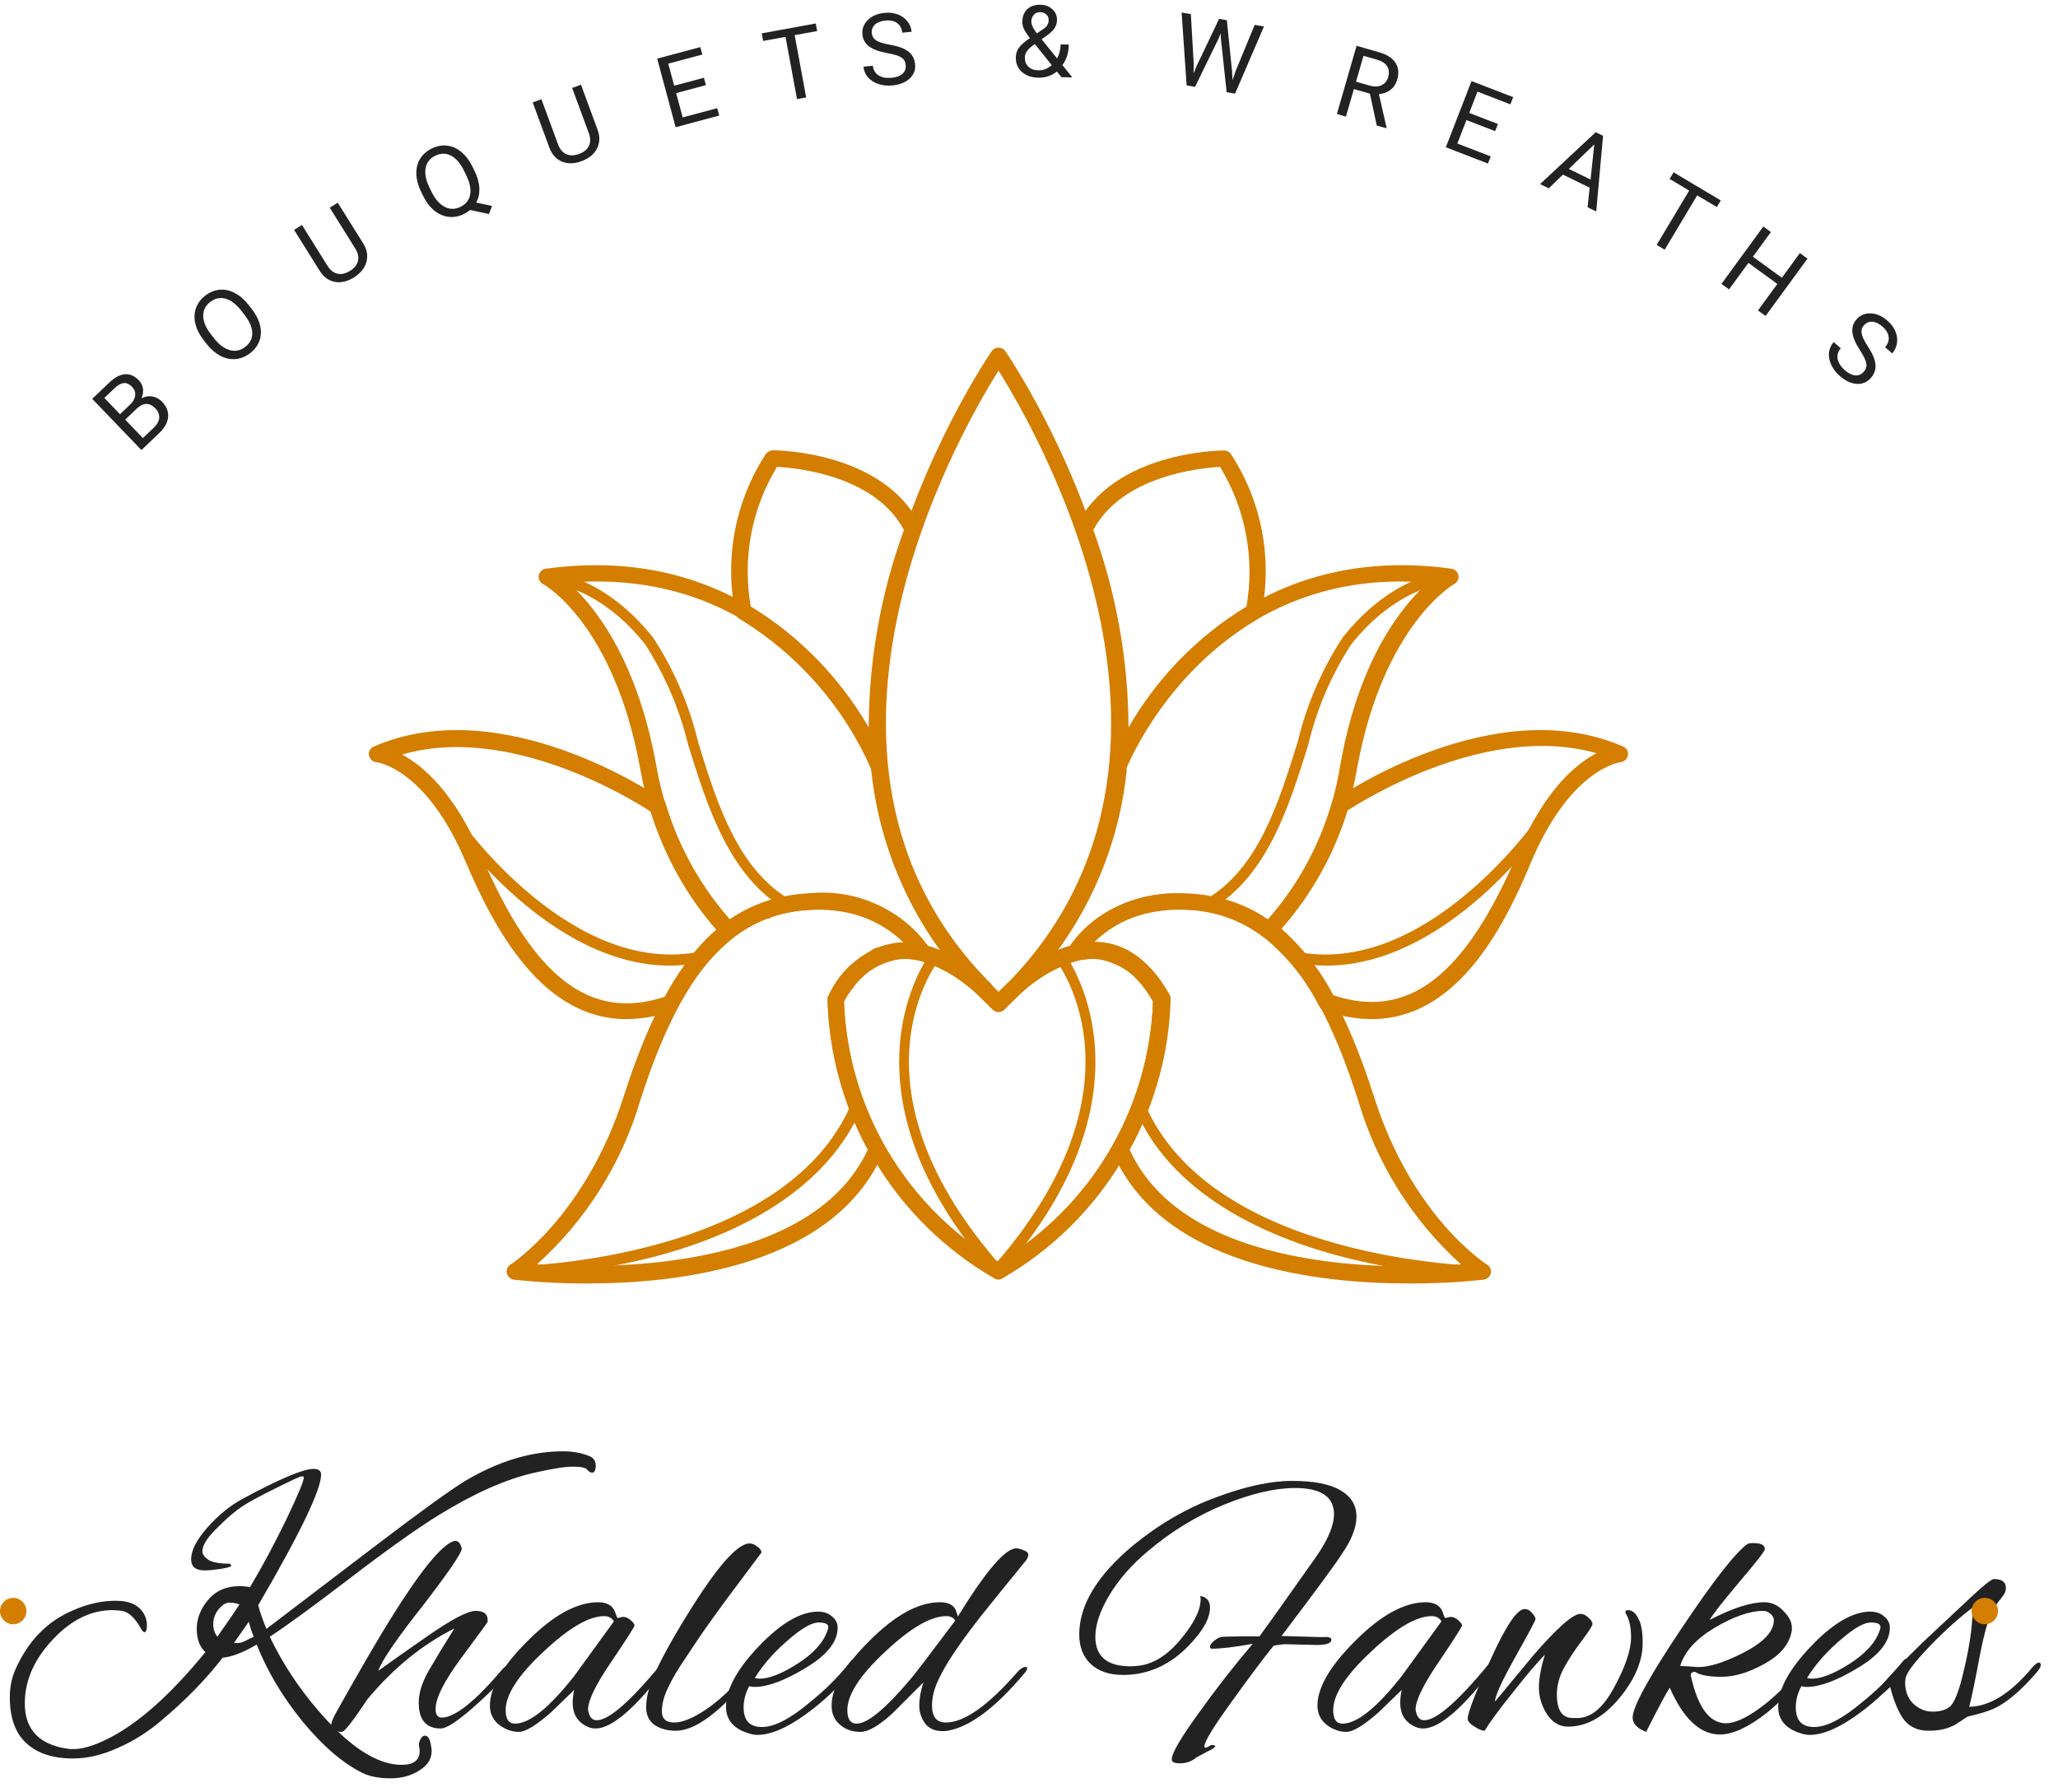 <svg width="116" height="101" viewBox="0 0 116 101" fill="none" xmlns="http://www.w3.org/2000/svg">
<path d="M17.657 82.8C17.953 82.8 18.1 82.906 18.1 83.117C18.1 83.975 16.918 86.432 14.553 90.486C14.652 90.866 14.806 91.31 15.018 91.817L21.31 87.023C23.717 85.193 25.343 84.018 26.188 83.497C28.074 82.371 29.925 81.808 31.741 81.808C32.262 81.808 32.741 81.892 33.177 82.061C33.445 82.16 33.578 82.343 33.578 82.61C33.578 82.877 33.508 83.011 33.367 83.011C33.283 83.011 33.191 82.955 33.093 82.842C33.008 82.73 32.741 82.673 32.29 82.673C31.854 82.673 31.136 82.786 30.137 83.011C28.56 83.363 26.772 84.151 24.773 85.376C23.52 86.15 21.845 87.34 19.747 88.945C17.65 90.55 16.137 91.655 15.207 92.26C15.925 93.766 16.848 95.167 17.974 96.462C19.705 98.475 21.261 99.482 22.64 99.482C23.316 99.482 23.654 99.221 23.654 98.701C23.654 98.602 23.64 98.503 23.612 98.405C23.598 98.306 23.626 98.187 23.696 98.046C23.767 97.905 23.851 97.835 23.95 97.835C24.133 97.835 24.252 98.053 24.308 98.489C24.323 98.56 24.33 98.63 24.33 98.701C24.33 99.151 24.097 99.517 23.633 99.799C23.182 100.094 22.64 100.242 22.007 100.242C21.387 100.242 20.867 100.143 20.444 99.946C19.332 99.397 18.206 98.433 17.066 97.053C15.94 95.674 15.074 94.224 14.469 92.704C13.694 93.154 13.054 93.4 12.547 93.443C11.604 94.667 10.442 95.857 9.063 97.011C8.317 97.645 7.507 98.151 6.634 98.531C5.762 98.926 4.924 99.123 4.122 99.123C2.981 99.123 2.101 98.834 1.482 98.257C0.863 97.694 0.553 96.828 0.553 95.66C0.553 95.083 0.666 94.548 0.891 94.055C1.609 92.464 2.693 91.366 4.143 90.761C4.945 90.409 5.74 90.233 6.529 90.233C7.331 90.233 7.866 90.493 8.134 91.014C8.232 91.197 8.281 91.394 8.281 91.606C8.281 91.802 8.253 91.929 8.197 91.986C8.141 92.042 8.063 91.993 7.965 91.838C7.627 91.218 7.268 90.873 6.888 90.803C6.634 90.775 6.451 90.761 6.339 90.761C5.241 90.761 4.213 91.218 3.256 92.133C2.017 93.33 1.398 94.625 1.398 96.019C1.398 97.539 2.256 98.398 3.974 98.595C4.03 98.595 4.086 98.595 4.143 98.595C4.762 98.595 5.557 98.32 6.529 97.771C8.105 96.87 9.788 95.322 11.576 93.126C11.252 92.83 11.09 92.394 11.09 91.817C11.09 91.239 11.301 90.698 11.723 90.191C12.16 89.67 12.751 89.409 13.497 89.409C13.708 89.409 13.905 89.43 14.088 89.473C14.792 88.29 15.475 87.016 16.137 85.651C16.798 84.271 17.129 83.476 17.129 83.265C17.129 83.237 17.087 83.222 17.002 83.222C16.918 83.222 16.425 83.448 15.524 83.898C14.637 84.335 14.004 84.679 13.624 84.933C13.244 85.186 12.779 85.587 12.23 86.136C11.681 86.671 11.407 87.108 11.407 87.446C11.407 87.6 11.512 87.755 11.723 87.91C11.949 88.065 12.35 88.142 12.927 88.142C12.997 88.171 13.033 88.213 13.033 88.269C13.033 88.311 12.835 88.368 12.441 88.438C12.061 88.494 11.759 88.522 11.533 88.522C11.027 88.522 10.773 88.311 10.773 87.889C10.773 87.396 11.076 86.805 11.681 86.115C12.287 85.425 12.948 84.883 13.666 84.489C15.764 83.363 17.094 82.8 17.657 82.8ZM14.3 92.26C14.187 91.978 14.095 91.697 14.025 91.415C13.743 91.824 13.462 92.225 13.18 92.619C13.321 92.619 13.448 92.612 13.56 92.598C13.673 92.57 13.919 92.457 14.3 92.26ZM13.497 90.444C13.328 90.374 13.138 90.338 12.927 90.338C12.73 90.338 12.526 90.465 12.315 90.719C12.117 90.972 12.019 91.246 12.019 91.542C12.019 91.824 12.096 92.063 12.251 92.26C12.941 91.275 13.356 90.669 13.497 90.444Z" fill="#222222"/>
<path d="M24.848 97.433C24.017 97.433 23.602 96.948 23.602 95.977C23.602 95.427 23.792 94.822 24.172 94.16C24.566 93.485 25.045 92.697 25.608 91.796C23.806 92.697 22.173 94.027 20.709 95.786C19.893 97.011 19.414 97.624 19.273 97.624C18.865 97.624 18.661 97.504 18.661 97.265C18.661 97.138 18.745 96.913 18.914 96.589C20.28 94.153 21.315 92.373 22.018 91.246C23.694 88.558 24.876 87.101 25.566 86.876C25.594 86.861 25.622 86.854 25.65 86.854C25.833 86.854 25.96 87.002 26.03 87.298C25.988 87.593 25.256 88.663 23.834 90.507C22.356 92.38 21.519 93.604 21.322 94.182C21.843 93.802 22.75 93.161 24.046 92.26C25.439 91.289 26.361 90.803 26.812 90.803C27.262 90.803 27.488 90.979 27.488 91.331C27.488 91.387 27.48 91.43 27.466 91.458C27.466 91.472 26.981 92.133 26.009 93.443C25.038 94.752 24.552 95.716 24.552 96.335C24.552 96.659 24.672 96.821 24.911 96.821C25.672 96.793 26.812 95.878 28.332 94.076C28.459 93.949 28.55 93.886 28.607 93.886C28.677 93.886 28.712 93.928 28.712 94.013C28.712 94.294 28.015 95.054 26.622 96.293C25.749 97.053 25.158 97.433 24.848 97.433Z" fill="#222222"/>
<path d="M34.814 91.204L35.11 91.141C35.265 91.141 35.413 91.204 35.553 91.331C35.694 91.458 35.764 91.556 35.764 91.627C35.764 91.697 35.328 92.38 34.455 93.675C33.583 94.956 33.146 95.85 33.146 96.357C33.146 96.399 33.153 96.441 33.167 96.483C33.238 96.807 33.392 96.969 33.632 96.969C34.364 96.969 35.701 95.758 37.644 93.337C37.686 93.281 37.735 93.252 37.792 93.252C37.848 93.252 37.876 93.309 37.876 93.421C37.876 93.52 37.813 93.654 37.686 93.823C35.884 96.23 34.512 97.433 33.568 97.433C33.442 97.433 33.322 97.412 33.209 97.37C32.59 97.131 32.28 96.666 32.28 95.977C32.28 95.737 32.309 95.498 32.365 95.258L31.056 96.525C30.225 97.257 29.62 97.624 29.24 97.624C28.874 97.624 28.522 97.504 28.184 97.265C27.804 96.983 27.614 96.61 27.614 96.145C27.614 95.118 28.332 93.893 29.767 92.471C31.203 91.035 32.52 90.317 33.716 90.317C34.181 90.317 34.49 90.479 34.645 90.803C34.688 90.916 34.723 91.014 34.751 91.099C34.779 91.169 34.8 91.204 34.814 91.204ZM28.501 96.399C28.501 96.906 28.677 97.159 29.029 97.159C29.845 97.159 30.957 96.265 32.365 94.477L34.603 91.394C34.49 91.197 34.307 91.099 34.054 91.099C33.195 91.099 32.055 91.767 30.633 93.105C29.212 94.428 28.501 95.526 28.501 96.399Z" fill="#222222"/>
<path d="M37.308 96.462C37.308 96.885 37.541 97.096 38.005 97.096C38.47 97.096 39.068 96.849 39.8 96.357C40.532 95.864 41.243 95.195 41.933 94.35C42.102 94.125 42.235 94.013 42.334 94.013C42.432 94.013 42.482 94.055 42.482 94.139C42.482 94.224 42.193 94.59 41.616 95.237C40.208 96.786 39.033 97.56 38.09 97.56C37.625 97.56 37.231 97.455 36.907 97.243C36.583 97.018 36.421 96.68 36.421 96.23C36.421 95.765 36.541 95.23 36.78 94.625C37.189 93.668 37.843 92.464 38.744 91.014C40.391 88.34 41.56 87.002 42.249 87.002C42.39 87.002 42.531 87.058 42.672 87.171C42.827 87.27 42.911 87.382 42.925 87.509C42.601 87.945 41.975 88.783 41.046 90.022C40.131 91.261 39.497 92.154 39.145 92.704C38.793 93.238 38.526 93.64 38.343 93.907C38.174 94.175 38.047 94.386 37.963 94.541C37.878 94.681 37.78 94.871 37.667 95.111C37.428 95.589 37.308 96.04 37.308 96.462Z" fill="#222222"/>
<path d="M42.696 97.793C42.541 97.793 42.401 97.771 42.274 97.729C41.373 97.476 40.923 96.969 40.923 96.209C40.923 95.223 41.542 94.083 42.781 92.788C44.02 91.493 45.132 90.845 46.117 90.845C46.441 90.845 46.701 90.937 46.898 91.12C47.11 91.289 47.215 91.5 47.215 91.753C47.215 92.542 46.617 93.295 45.42 94.013C44.238 94.731 43.273 95.09 42.527 95.09C42.415 95.09 42.316 95.076 42.232 95.047C42.021 95.427 41.915 95.829 41.915 96.251C41.915 96.983 42.26 97.349 42.95 97.349C43.654 97.349 44.562 96.877 45.674 95.934C46.532 95.245 47.264 94.512 47.87 93.738C47.996 93.569 48.102 93.485 48.187 93.485C48.285 93.485 48.334 93.527 48.334 93.612C48.334 93.696 48.278 93.816 48.165 93.971C47.405 94.97 46.49 95.857 45.42 96.631C44.35 97.405 43.442 97.793 42.696 97.793ZM46.687 91.711C46.687 91.542 46.504 91.458 46.138 91.458C45.786 91.458 45.279 91.732 44.618 92.281C43.731 93.013 43.041 93.78 42.548 94.583C42.633 94.611 42.724 94.625 42.823 94.625C43.358 94.625 44.069 94.344 44.956 93.78C45.857 93.203 46.42 92.577 46.645 91.901C46.673 91.831 46.687 91.767 46.687 91.711Z" fill="#222222"/>
<path d="M53.99 91.12C55.567 88.558 56.665 87.277 57.284 87.277C57.383 87.277 57.516 87.312 57.685 87.382C57.868 87.439 57.96 87.53 57.96 87.657C57.96 87.727 57.925 87.819 57.854 87.931C56.728 89.311 55.89 90.346 55.341 91.035C53.68 93.133 52.765 94.639 52.596 95.554C52.554 95.751 52.533 95.948 52.533 96.145C52.533 96.779 52.793 97.096 53.314 97.096C54.356 97.096 55.714 96.131 57.39 94.203C57.53 94.062 57.65 93.984 57.749 93.971C57.847 93.942 57.896 93.963 57.896 94.034C57.896 94.104 57.854 94.189 57.77 94.287C56.137 96.244 54.687 97.335 53.42 97.56C53.349 97.574 53.251 97.581 53.124 97.581C52.688 97.581 52.357 97.433 52.132 97.138C51.921 96.828 51.815 96.497 51.815 96.145C51.815 95.751 51.892 95.315 52.047 94.836L50.337 96.547C49.563 97.265 48.95 97.624 48.5 97.624C48.063 97.624 47.697 97.504 47.402 97.265C47.05 96.997 46.874 96.624 46.874 96.145C46.874 95.118 47.592 93.893 49.028 92.471C50.464 91.035 51.78 90.317 52.976 90.317C53.37 90.317 53.645 90.423 53.8 90.634C53.856 90.704 53.919 90.866 53.99 91.12ZM47.761 96.399C47.761 96.906 47.937 97.159 48.289 97.159C48.894 97.159 49.9 96.328 51.308 94.667C51.562 94.372 52.406 93.267 53.842 91.352C53.744 91.183 53.575 91.099 53.335 91.099C52.462 91.099 51.315 91.767 49.893 93.105C48.472 94.428 47.761 95.526 47.761 96.399Z" fill="#222222"/>
<path d="M72.235 92.218C73.6 92.26 74.319 92.281 74.389 92.281C74.473 92.281 74.523 92.281 74.537 92.281C74.874 92.253 75.043 92.302 75.043 92.429C75.043 92.626 74.769 92.725 74.22 92.725L72.425 92.682C72.059 92.71 71.841 92.746 71.77 92.788C71.179 93.52 70.384 94.583 69.384 95.977C68.385 97.356 67.885 98.18 67.885 98.447C67.885 98.56 68.012 98.531 68.265 98.363C68.42 98.363 68.498 98.384 68.498 98.426C68.498 98.496 68.343 98.602 68.033 98.743L67.442 99.059C67.174 99.285 66.865 99.397 66.513 99.397C66.175 99.397 66.02 99.313 66.048 99.144C66.062 98.806 66.562 97.954 67.547 96.589C68.533 95.209 69.553 93.9 70.609 92.661C69.596 92.844 68.821 92.936 68.286 92.936C68.23 92.922 68.202 92.879 68.202 92.809C68.202 92.725 68.286 92.612 68.455 92.471C68.624 92.33 68.8 92.26 68.983 92.26C69.18 92.26 69.49 92.253 69.912 92.239H70.989C71.468 91.591 72.531 90.099 74.178 87.762C74.853 86.791 75.191 85.989 75.191 85.355C75.191 84.37 74.459 83.877 72.995 83.877C71.855 83.877 70.51 84.194 68.962 84.827C67.428 85.461 66.013 86.326 64.718 87.424C63.803 88.185 63.078 89.008 62.543 89.895C62.008 90.782 61.74 91.57 61.74 92.26C61.74 93.372 62.402 93.928 63.725 93.928C63.838 93.928 63.958 93.921 64.084 93.907C64.943 93.837 65.752 93.351 66.513 92.45C67.287 91.535 67.674 90.768 67.674 90.148C67.674 90.092 67.667 90.029 67.653 89.958C68.019 90.029 68.202 90.247 68.202 90.613C68.202 91.218 67.808 91.929 67.019 92.746C65.95 93.858 64.711 94.414 63.303 94.414C62.529 94.414 61.923 94.21 61.487 93.802C61.05 93.393 60.832 92.837 60.832 92.133C60.832 90.472 61.846 88.797 63.873 87.108C65.337 85.911 66.893 85.01 68.54 84.405C70.187 83.785 71.616 83.476 72.826 83.476C74.051 83.476 74.959 83.652 75.55 84.004C76.156 84.356 76.458 84.848 76.458 85.482C76.458 86.101 76.184 86.805 75.635 87.593C75.311 88.114 74.178 89.656 72.235 92.218Z" fill="#222222"/>
<path d="M81.459 91.204L81.755 91.141C81.91 91.141 82.058 91.204 82.198 91.331C82.339 91.458 82.409 91.556 82.409 91.627C82.409 91.697 81.973 92.38 81.1 93.675C80.228 94.956 79.791 95.85 79.791 96.357C79.791 96.399 79.798 96.441 79.812 96.483C79.883 96.807 80.037 96.969 80.277 96.969C81.009 96.969 82.346 95.758 84.289 93.337C84.331 93.281 84.38 93.252 84.437 93.252C84.493 93.252 84.521 93.309 84.521 93.421C84.521 93.52 84.458 93.654 84.331 93.823C82.529 96.23 81.157 97.433 80.213 97.433C80.087 97.433 79.967 97.412 79.854 97.37C79.235 97.131 78.925 96.666 78.925 95.977C78.925 95.737 78.954 95.498 79.01 95.258L77.701 96.525C76.87 97.257 76.265 97.624 75.885 97.624C75.519 97.624 75.167 97.504 74.829 97.265C74.449 96.983 74.259 96.61 74.259 96.145C74.259 95.118 74.977 93.893 76.412 92.471C77.848 91.035 79.165 90.317 80.361 90.317C80.826 90.317 81.135 90.479 81.29 90.803C81.333 90.916 81.368 91.014 81.396 91.099C81.424 91.169 81.445 91.204 81.459 91.204ZM75.146 96.399C75.146 96.906 75.322 97.159 75.674 97.159C76.49 97.159 77.602 96.265 79.01 94.477L81.248 91.394C81.135 91.197 80.953 91.099 80.699 91.099C79.84 91.099 78.7 91.767 77.278 93.105C75.856 94.428 75.146 95.526 75.146 96.399Z" fill="#222222"/>
<path d="M91.618 90.888C91.618 90.803 91.661 90.761 91.745 90.761C91.999 90.761 92.195 90.916 92.336 91.225C92.505 91.493 92.59 91.957 92.59 92.619C92.59 93.633 92.146 94.674 91.259 95.744C90.373 96.8 89.415 97.328 88.388 97.328C87.895 97.328 87.494 97.089 87.184 96.61C86.888 96.131 86.741 95.639 86.741 95.132C86.741 94.625 86.853 94.006 87.078 93.274C86.67 93.682 86.072 94.386 85.284 95.385C84.495 96.371 83.96 97.096 83.679 97.56C83.538 97.56 83.348 97.483 83.109 97.328C82.855 97.173 82.728 97.025 82.728 96.885C82.728 96.547 83.158 95.434 84.017 93.548C84.875 91.648 85.516 90.698 85.938 90.698C86.093 90.698 86.234 90.775 86.361 90.93C86.487 91.07 86.55 91.183 86.55 91.268C86.55 91.338 86.163 92.063 85.389 93.443C84.629 94.808 84.256 95.632 84.27 95.913C85.607 94.294 86.318 93.436 86.403 93.337C87.768 91.76 88.662 90.972 89.084 90.972C89.239 90.972 89.387 91.042 89.528 91.183C89.683 91.31 89.76 91.43 89.76 91.542C89.76 91.641 89.563 91.95 89.169 92.471C88.775 92.992 88.437 93.506 88.155 94.013C87.888 94.505 87.754 95.005 87.754 95.512C87.754 96.399 88.05 96.842 88.641 96.842H88.915C89.676 96.842 90.365 96.265 90.985 95.111C91.618 93.942 91.935 93.006 91.935 92.302C91.935 91.739 91.844 91.303 91.661 90.993C91.632 90.965 91.618 90.93 91.618 90.888Z" fill="#222222"/>
<path d="M96.944 97.771C95.832 97.771 94.889 96.891 94.115 95.132C93.918 95.427 93.474 96.258 92.784 97.624C92.278 97.426 92.024 97.159 92.024 96.821C92.024 96.216 92.932 94.555 94.748 91.838C96.564 89.121 97.81 87.523 98.486 87.044C98.542 87.002 98.655 86.981 98.824 86.981C99.26 86.981 99.478 87.094 99.478 87.319C99.478 87.431 98.986 88.065 98 89.219C97.029 90.374 96.487 91.07 96.374 91.31C97.655 90.648 98.676 90.317 99.436 90.317C99.872 90.317 100.245 90.493 100.555 90.845C100.851 91.141 100.999 91.444 100.999 91.753C100.999 91.796 100.999 91.838 100.999 91.88C100.886 92.682 100.323 93.344 99.309 93.865C98.493 94.301 97.733 94.519 97.029 94.519C96.325 94.519 95.832 94.428 95.551 94.245C95.466 94.231 95.396 94.252 95.339 94.308C95.297 94.365 95.29 94.435 95.318 94.519C95.713 96.265 96.367 97.138 97.282 97.138C97.761 97.138 98.373 96.87 99.119 96.335C99.879 95.8 100.668 95.047 101.484 94.076C101.583 93.978 101.667 93.928 101.738 93.928C101.822 93.928 101.864 93.971 101.864 94.055C101.864 94.125 101.815 94.231 101.716 94.372C100.956 95.301 100.238 96.033 99.563 96.568C98.535 97.37 97.662 97.771 96.944 97.771ZM99.985 91.31C99.985 91.197 99.922 91.085 99.795 90.972C99.668 90.859 99.534 90.803 99.394 90.803C98.633 90.803 97.719 91.12 96.649 91.753C95.593 92.387 94.945 93.105 94.706 93.907C94.833 93.907 95.171 93.928 95.719 93.971C96.353 93.971 97.183 93.71 98.211 93.189C99.394 92.598 99.985 91.972 99.985 91.31Z" fill="#222222"/>
<path d="M102.003 97.793C101.848 97.793 101.707 97.771 101.58 97.729C100.679 97.476 100.229 96.969 100.229 96.209C100.229 95.223 100.848 94.083 102.087 92.788C103.326 91.493 104.438 90.845 105.423 90.845C105.747 90.845 106.008 90.937 106.205 91.12C106.416 91.289 106.522 91.5 106.522 91.753C106.522 92.542 105.923 93.295 104.727 94.013C103.544 94.731 102.58 95.09 101.834 95.09C101.721 95.09 101.623 95.076 101.538 95.047C101.327 95.427 101.221 95.829 101.221 96.251C101.221 96.983 101.566 97.349 102.256 97.349C102.96 97.349 103.868 96.877 104.98 95.934C105.839 95.245 106.571 94.512 107.176 93.738C107.303 93.569 107.408 93.485 107.493 93.485C107.591 93.485 107.641 93.527 107.641 93.612C107.641 93.696 107.584 93.816 107.472 93.971C106.712 94.97 105.797 95.857 104.727 96.631C103.657 97.405 102.749 97.793 102.003 97.793ZM105.994 91.711C105.994 91.542 105.811 91.458 105.445 91.458C105.093 91.458 104.586 91.732 103.924 92.281C103.037 93.013 102.348 93.78 101.855 94.583C101.939 94.611 102.031 94.625 102.129 94.625C102.664 94.625 103.375 94.344 104.262 93.78C105.163 93.203 105.726 92.577 105.951 91.901C105.98 91.831 105.994 91.767 105.994 91.711Z" fill="#222222"/>
<path d="M110.234 97.201C109.826 97.441 109.319 97.56 108.714 97.56C108.123 97.56 107.665 97.363 107.342 96.969C107.032 96.575 106.764 95.948 106.539 95.09C106.286 95.343 106.11 95.47 106.011 95.47C105.941 95.47 105.906 95.42 105.906 95.322C105.906 95.223 105.941 95.139 106.011 95.069C106.476 94.491 107.264 93.661 108.376 92.577L111.037 90.085C111.797 89.367 112.248 89.008 112.388 89.008C112.839 89.008 113.064 89.177 113.064 89.515C113.064 89.684 112.994 89.853 112.853 90.022C112.726 90.177 112.628 90.303 112.557 90.402C112.501 90.486 112.438 90.571 112.367 90.655C112.114 91.092 111.853 91.993 111.586 93.358C111.333 94.724 111.135 95.674 110.995 96.209C112.163 96.195 113.367 95.434 114.605 93.928C114.746 93.787 114.852 93.717 114.922 93.717C114.993 93.717 115.028 93.766 115.028 93.865C115.028 93.949 114.964 94.069 114.838 94.224C114.021 95.181 113.261 95.85 112.557 96.23C112.135 96.441 111.586 96.617 110.91 96.758L110.234 97.201ZM107.384 94.857C107.384 95.336 107.539 95.73 107.848 96.04C108.172 96.335 108.531 96.483 108.925 96.483C109.319 96.483 109.622 96.406 109.833 96.251C110.115 96.096 110.389 95.449 110.657 94.308C110.938 93.168 111.107 92.162 111.164 91.289L111.248 90.571C110.474 91.148 109.643 91.894 108.756 92.809C107.884 93.724 107.433 94.329 107.405 94.625C107.391 94.71 107.384 94.787 107.384 94.857Z" fill="#222222"/>
<path d="M7.972 25.37L5.199 22.483L6.145 21.578C6.459 21.278 6.757 21.118 7.039 21.096C7.323 21.074 7.586 21.19 7.83 21.443C7.959 21.578 8.036 21.735 8.059 21.913C8.082 22.089 8.054 22.269 7.976 22.453C8.174 22.347 8.377 22.312 8.586 22.349C8.794 22.383 8.979 22.485 9.142 22.654C9.391 22.913 9.502 23.197 9.476 23.506C9.45 23.815 9.283 24.117 8.976 24.41L7.972 25.37ZM7.057 23.655L8.055 24.694L8.685 24.091C8.862 23.922 8.958 23.742 8.973 23.554C8.987 23.363 8.917 23.186 8.762 23.025C8.428 22.677 8.072 22.684 7.693 23.047L7.057 23.655ZM6.763 23.349L7.34 22.798C7.507 22.639 7.6 22.47 7.619 22.292C7.64 22.112 7.582 21.951 7.444 21.808C7.292 21.649 7.135 21.579 6.974 21.596C6.811 21.612 6.635 21.711 6.446 21.892L5.881 22.431L6.763 23.349Z" fill="#222222"/>
<path d="M14.18 17.402C14.422 17.711 14.581 18.022 14.657 18.334C14.732 18.645 14.722 18.935 14.625 19.205C14.529 19.475 14.354 19.709 14.099 19.907C13.85 20.1 13.582 20.211 13.295 20.239C13.006 20.266 12.721 20.209 12.438 20.067C12.155 19.922 11.896 19.702 11.66 19.407L11.483 19.179C11.246 18.876 11.089 18.567 11.013 18.252C10.937 17.937 10.947 17.644 11.044 17.371C11.141 17.096 11.314 16.862 11.562 16.669C11.816 16.472 12.087 16.36 12.375 16.333C12.664 16.304 12.951 16.365 13.237 16.516C13.521 16.666 13.784 16.895 14.024 17.203L14.18 17.402ZM13.606 17.521C13.314 17.147 13.015 16.919 12.709 16.836C12.401 16.752 12.112 16.816 11.842 17.026C11.578 17.231 11.449 17.493 11.454 17.812C11.459 18.128 11.599 18.466 11.872 18.824L12.053 19.056C12.336 19.419 12.635 19.645 12.949 19.735C13.264 19.822 13.555 19.762 13.823 19.553C14.092 19.344 14.224 19.085 14.22 18.775C14.214 18.464 14.07 18.124 13.789 17.755L13.606 17.521Z" fill="#222222"/>
<path d="M19.037 11.427L20.48 13.735C20.678 14.056 20.741 14.381 20.667 14.71C20.595 15.037 20.396 15.32 20.069 15.558L19.953 15.636C19.581 15.868 19.221 15.952 18.875 15.889C18.529 15.826 18.244 15.62 18.022 15.27L16.576 12.957L17.02 12.682L18.457 14.98C18.61 15.226 18.797 15.375 19.018 15.428C19.238 15.479 19.473 15.426 19.724 15.27C19.978 15.113 20.129 14.924 20.178 14.706C20.229 14.486 20.178 14.254 20.024 14.008L18.586 11.707L19.037 11.427Z" fill="#222222"/>
<path d="M26.744 9.626C26.914 9.973 27.006 10.3 27.02 10.605C27.032 10.909 26.974 11.181 26.844 11.42L27.734 11.609L27.557 12.066L26.503 11.835C26.399 11.922 26.281 11.998 26.149 12.063C25.866 12.201 25.581 12.255 25.294 12.224C25.006 12.191 24.738 12.076 24.49 11.879C24.243 11.68 24.035 11.412 23.865 11.074L23.738 10.815C23.568 10.47 23.478 10.135 23.468 9.811C23.458 9.488 23.528 9.203 23.678 8.956C23.829 8.706 24.047 8.512 24.33 8.374C24.62 8.232 24.908 8.177 25.196 8.21C25.485 8.242 25.754 8.361 26.002 8.566C26.249 8.769 26.459 9.046 26.631 9.397L26.744 9.626ZM26.156 9.626C25.948 9.203 25.703 8.919 25.421 8.773C25.14 8.625 24.843 8.628 24.53 8.781C24.232 8.927 24.053 9.156 23.992 9.469C23.933 9.78 24 10.139 24.194 10.546L24.323 10.81C24.526 11.222 24.77 11.504 25.058 11.657C25.347 11.809 25.645 11.81 25.951 11.661C26.258 11.511 26.44 11.284 26.499 10.979C26.557 10.674 26.486 10.311 26.287 9.893L26.156 9.626Z" fill="#222222"/>
<path d="M32.747 4.774L33.689 7.328C33.818 7.683 33.813 8.014 33.674 8.321C33.537 8.627 33.284 8.863 32.915 9.03L32.786 9.083C32.374 9.234 32.006 9.244 31.68 9.111C31.353 8.979 31.117 8.719 30.97 8.332L30.026 5.773L30.517 5.593L31.455 8.137C31.555 8.408 31.708 8.592 31.913 8.689C32.118 8.783 32.359 8.78 32.636 8.678C32.917 8.575 33.103 8.422 33.196 8.218C33.291 8.013 33.288 7.775 33.188 7.503L32.249 4.957L32.747 4.774Z" fill="#222222"/>
<path d="M39.788 4.8L38.112 5.248L38.48 6.618L40.427 6.098L40.539 6.514L38.082 7.171L37.043 3.305L39.474 2.655L39.586 3.075L37.666 3.588L38 4.831L39.676 4.383L39.788 4.8Z" fill="#222222"/>
<path d="M46.059 1.75L44.793 1.982L45.439 5.492L44.923 5.586L44.277 2.077L43.014 2.308L42.935 1.881L45.98 1.323L46.059 1.75Z" fill="#222222"/>
<path d="M50.023 2.995C49.56 2.911 49.215 2.786 48.99 2.619C48.766 2.451 48.64 2.228 48.612 1.95C48.579 1.637 48.678 1.365 48.907 1.135C49.137 0.904 49.453 0.767 49.854 0.726C50.128 0.698 50.376 0.726 50.601 0.81C50.827 0.894 51.008 1.023 51.143 1.197C51.281 1.371 51.361 1.568 51.384 1.789L50.856 1.843C50.831 1.602 50.735 1.421 50.568 1.3C50.401 1.177 50.177 1.13 49.898 1.158C49.639 1.185 49.443 1.263 49.309 1.393C49.176 1.52 49.121 1.686 49.141 1.888C49.158 2.05 49.241 2.181 49.389 2.28C49.539 2.377 49.784 2.455 50.123 2.514C50.465 2.574 50.734 2.65 50.932 2.744C51.131 2.836 51.283 2.952 51.388 3.093C51.494 3.233 51.558 3.404 51.579 3.607C51.612 3.929 51.513 4.201 51.281 4.422C51.049 4.641 50.723 4.772 50.302 4.815C50.028 4.843 49.767 4.817 49.52 4.737C49.272 4.656 49.074 4.531 48.926 4.362C48.779 4.192 48.694 3.992 48.67 3.76L49.198 3.706C49.223 3.947 49.331 4.128 49.522 4.251C49.715 4.371 49.96 4.416 50.258 4.386C50.535 4.357 50.741 4.279 50.877 4.151C51.014 4.023 51.072 3.861 51.051 3.666C51.031 3.471 50.948 3.328 50.8 3.236C50.652 3.142 50.393 3.062 50.023 2.995Z" fill="#222222"/>
<path d="M57.256 3.225C57.26 3.032 57.317 2.856 57.426 2.697C57.538 2.538 57.747 2.354 58.053 2.146C57.88 1.926 57.764 1.75 57.707 1.617C57.649 1.483 57.621 1.352 57.624 1.222C57.63 0.917 57.724 0.681 57.907 0.512C58.091 0.344 58.336 0.262 58.644 0.268C58.919 0.274 59.144 0.359 59.321 0.524C59.497 0.687 59.583 0.89 59.578 1.134C59.575 1.295 59.531 1.444 59.445 1.58C59.362 1.714 59.217 1.854 59.011 2L58.712 2.211L59.581 3.293C59.711 3.057 59.779 2.794 59.784 2.502L60.243 2.511C60.234 2.979 60.114 3.364 59.882 3.667L60.44 4.363L59.83 4.351L59.569 4.03C59.431 4.148 59.27 4.237 59.086 4.298C58.903 4.356 58.717 4.384 58.529 4.38C58.138 4.372 57.827 4.263 57.595 4.051C57.362 3.839 57.25 3.564 57.256 3.225ZM58.537 3.965C58.806 3.97 59.055 3.873 59.282 3.672L58.33 2.484L58.238 2.548C57.927 2.768 57.77 2.996 57.765 3.235C57.761 3.451 57.827 3.626 57.963 3.758C58.102 3.891 58.293 3.96 58.537 3.965ZM58.133 1.215C58.129 1.391 58.233 1.613 58.444 1.881L58.773 1.66C58.899 1.574 58.986 1.493 59.033 1.415C59.081 1.335 59.106 1.238 59.108 1.125C59.111 1.002 59.067 0.899 58.977 0.817C58.887 0.733 58.772 0.689 58.633 0.686C58.483 0.683 58.362 0.732 58.272 0.833C58.182 0.932 58.136 1.059 58.133 1.215Z" fill="#222222"/>
<path d="M67.286 3.603L67.274 4.136L67.465 3.686L68.714 1.064L69.153 1.139L69.446 4.022L69.474 4.517L69.648 4L70.72 1.404L71.243 1.493L69.615 5.277L69.141 5.197L68.816 2.183L68.805 1.872L68.692 2.162L67.359 4.895L66.885 4.815L66.602 0.707L67.123 0.795L67.286 3.603Z" fill="#222222"/>
<path d="M77.216 5.278L76.313 5.019L75.863 6.574L75.353 6.428L76.464 2.582L77.738 2.948C78.171 3.073 78.476 3.267 78.651 3.531C78.829 3.796 78.863 4.116 78.754 4.493C78.685 4.733 78.559 4.923 78.378 5.063C78.198 5.204 77.98 5.285 77.723 5.307L78.155 7.199L78.146 7.231L77.602 7.074L77.216 5.278ZM76.433 4.604L77.212 4.828C77.464 4.9 77.683 4.893 77.868 4.805C78.056 4.718 78.181 4.565 78.244 4.347C78.313 4.109 78.294 3.906 78.188 3.738C78.084 3.571 77.898 3.448 77.631 3.369L76.854 3.146L76.433 4.604Z" fill="#222222"/>
<path d="M84.275 7.393L82.657 6.768L82.144 8.09L84.024 8.816L83.868 9.219L81.495 8.302L82.943 4.57L85.29 5.477L85.133 5.882L83.279 5.165L82.813 6.365L84.432 6.99L84.275 7.393Z" fill="#222222"/>
<path d="M89.601 10.578L88.094 9.843L87.296 10.616L86.806 10.377L89.942 7.452L90.357 7.655L89.972 11.921L89.485 11.684L89.601 10.578ZM88.428 9.522L89.652 10.119L89.863 8.139L88.428 9.522Z" fill="#222222"/>
<path d="M96.769 11.67L95.663 11.012L93.83 14.074L93.379 13.805L95.212 10.743L94.109 10.086L94.332 9.713L96.992 11.298L96.769 11.67Z" fill="#222222"/>
<path d="M99.519 17.811L99.09 17.5L100.181 16.005L98.549 14.819L97.457 16.313L97.03 16.003L99.391 12.77L99.818 13.08L98.803 14.47L100.436 15.656L101.45 14.266L101.88 14.578L99.519 17.811Z" fill="#222222"/>
<path d="M104.842 19.748C104.586 19.353 104.442 19.016 104.41 18.738C104.381 18.46 104.458 18.216 104.642 18.006C104.849 17.769 105.115 17.655 105.44 17.666C105.767 17.676 106.083 17.813 106.387 18.078C106.594 18.259 106.744 18.459 106.835 18.68C106.929 18.902 106.958 19.122 106.923 19.34C106.89 19.559 106.8 19.752 106.654 19.919L106.254 19.57C106.413 19.388 106.48 19.195 106.455 18.99C106.43 18.784 106.312 18.589 106.101 18.405C105.904 18.234 105.713 18.144 105.526 18.135C105.342 18.125 105.183 18.197 105.049 18.35C104.942 18.473 104.903 18.622 104.932 18.798C104.963 18.974 105.073 19.206 105.262 19.494C105.452 19.783 105.58 20.032 105.646 20.24C105.715 20.448 105.734 20.639 105.702 20.811C105.673 20.984 105.591 21.147 105.457 21.3C105.243 21.544 104.976 21.657 104.657 21.639C104.338 21.619 104.019 21.47 103.699 21.192C103.492 21.012 103.333 20.804 103.222 20.569C103.112 20.332 103.069 20.102 103.091 19.879C103.115 19.657 103.204 19.458 103.357 19.283L103.757 19.631C103.598 19.813 103.539 20.016 103.58 20.239C103.624 20.462 103.758 20.671 103.984 20.867C104.194 21.05 104.392 21.148 104.579 21.16C104.766 21.172 104.924 21.104 105.053 20.956C105.182 20.808 105.23 20.649 105.196 20.479C105.164 20.308 105.046 20.064 104.842 19.748Z" fill="#222222"/>
<path d="M56.282 57.048C56.224 57.049 56.166 57.038 56.113 57.015C56.059 56.993 56.01 56.96 55.969 56.919C40.418 42.448 55.743 20.009 55.905 19.783C55.949 19.725 56.006 19.677 56.072 19.645C56.137 19.613 56.209 19.596 56.282 19.596C56.355 19.596 56.428 19.613 56.493 19.645C56.559 19.677 56.616 19.725 56.66 19.783C56.822 20.009 72.136 42.448 56.595 56.919C56.512 57.001 56.4 57.047 56.282 57.048ZM56.282 20.892C54.048 24.445 43.191 43.298 56.282 55.95C69.374 43.298 58.516 24.445 56.282 20.892Z" fill="#D47E00"/>
<path d="M56.282 72.133C56.202 72.133 56.124 72.111 56.056 72.068C53.27 70.463 50.942 68.172 49.294 65.415C47.647 62.657 46.735 59.525 46.645 56.316C46.645 56.239 46.667 56.164 46.709 56.1C47.056 55.323 47.592 54.645 48.269 54.128C48.946 53.611 49.742 53.271 50.584 53.139C53.066 52.913 55.408 55.013 56.282 55.907C57.146 55.013 59.52 52.913 61.981 53.139C62.819 53.274 63.611 53.616 64.283 54.133C64.956 54.65 65.489 55.326 65.834 56.1C65.871 56.166 65.893 56.24 65.898 56.316C65.808 59.525 64.896 62.657 63.249 65.415C61.601 68.172 59.274 70.463 56.487 72.068C56.426 72.107 56.355 72.129 56.282 72.133ZM47.573 56.456C47.681 59.433 48.535 62.336 50.056 64.899C51.577 67.463 53.718 69.605 56.282 71.132C58.847 69.605 60.987 67.463 62.509 64.899C64.03 62.336 64.884 59.433 64.992 56.456C64.712 55.835 64.282 55.292 63.742 54.875C63.202 54.458 62.568 54.18 61.895 54.066C59.294 53.818 56.66 56.854 56.639 56.886C56.593 56.935 56.538 56.974 56.477 57.001C56.415 57.028 56.349 57.042 56.282 57.042C56.215 57.042 56.149 57.028 56.088 57.001C56.027 56.974 55.972 56.935 55.926 56.886C55.926 56.886 53.271 53.818 50.724 54.066C50.041 54.172 49.396 54.446 48.846 54.863C48.296 55.281 47.858 55.828 47.573 56.456Z" fill="#D47E00"/>
<path d="M49.548 43.664C49.451 43.665 49.356 43.635 49.276 43.579C49.197 43.523 49.137 43.444 49.105 43.352C47.558 39.833 44.962 36.874 41.67 34.878C41.616 34.847 41.569 34.805 41.532 34.755C41.495 34.705 41.468 34.648 41.454 34.587C40.821 31.479 41.437 28.246 43.17 25.586C43.216 25.529 43.273 25.481 43.338 25.446C43.403 25.411 43.474 25.389 43.547 25.381C43.806 25.381 49.818 25.446 51.868 29.624C51.873 29.667 51.873 29.71 51.868 29.753C51.884 29.831 51.884 29.912 51.868 29.99C50.28 34.188 49.639 38.684 49.99 43.158C49.993 43.262 49.961 43.363 49.898 43.445C49.835 43.528 49.746 43.586 49.645 43.61L49.548 43.664ZM42.317 34.189C45.069 35.872 47.354 38.215 48.965 41.005C48.977 37.207 49.649 33.44 50.951 29.871C49.3 26.792 44.897 26.372 43.796 26.318C42.362 28.676 41.837 31.473 42.317 34.189Z" fill="#D47E00"/>
<path d="M33.1 72.348C31.72 72.352 30.34 72.28 28.967 72.133C28.872 72.118 28.782 72.076 28.711 72.011C28.64 71.945 28.59 71.861 28.568 71.767C28.547 71.675 28.556 71.579 28.592 71.492C28.629 71.405 28.692 71.332 28.773 71.282C28.773 71.282 32.982 68.591 35.162 61.786C37.623 54.098 40.698 50.684 45.447 50.372C50.411 50.06 52.311 53.355 52.397 53.495C52.439 53.574 52.458 53.663 52.45 53.752C52.442 53.84 52.409 53.925 52.355 53.996C52.3 54.066 52.226 54.119 52.142 54.149C52.057 54.178 51.966 54.183 51.879 54.162C50.131 53.742 48.717 54.485 47.562 56.456C47.673 59.297 48.445 62.072 49.818 64.564C49.855 64.668 49.855 64.782 49.818 64.886C47.098 71.325 38.367 72.348 33.1 72.348ZM30.251 71.272C34.007 71.53 45.684 71.724 48.911 64.811C47.489 62.2 46.712 59.287 46.645 56.316C46.645 56.239 46.667 56.164 46.71 56.1C48.016 53.796 49.591 53.139 50.94 53.129C50.229 52.45 49.377 51.934 48.445 51.618C47.513 51.302 46.523 51.193 45.544 51.298C41.227 51.578 38.4 54.798 36.079 62.066C35.022 65.631 32.993 68.833 30.219 71.315L30.251 71.272Z" fill="#D47E00"/>
<path d="M48.231 55.272C48.172 55.272 48.112 55.261 48.057 55.239C48.001 55.217 47.95 55.184 47.908 55.142C47.861 55.1 47.825 55.048 47.801 54.991C47.776 54.933 47.765 54.871 47.767 54.809C47.77 54.689 47.816 54.574 47.897 54.486L47.972 54.421C48.063 54.335 48.182 54.288 48.307 54.288C48.431 54.288 48.551 54.335 48.642 54.421C48.726 54.508 48.775 54.623 48.782 54.744C48.783 54.803 48.771 54.862 48.747 54.916C48.723 54.97 48.687 55.018 48.642 55.056L48.285 54.755L48.555 55.142C48.513 55.184 48.462 55.217 48.406 55.239C48.351 55.261 48.291 55.272 48.231 55.272Z" fill="#D47E00"/>
<path d="M55.527 56.283C55.41 56.28 55.299 56.234 55.214 56.154C54.277 55.235 53.134 54.552 51.879 54.162C51.818 54.15 51.76 54.124 51.71 54.087C51.66 54.05 51.618 54.002 51.588 53.947C51.512 53.818 49.883 51.018 45.512 51.298C44.007 51.379 42.562 51.912 41.367 52.827C41.276 52.895 41.163 52.927 41.05 52.917C40.936 52.907 40.83 52.856 40.752 52.773C38.301 50.133 36.677 46.836 36.079 43.287C34.601 35.19 30.683 32.94 30.597 32.919C30.512 32.872 30.445 32.8 30.404 32.713C30.363 32.626 30.351 32.528 30.37 32.434C30.389 32.339 30.436 32.252 30.505 32.185C30.575 32.117 30.663 32.073 30.759 32.057C44.853 30.13 49.937 42.911 49.98 43.04V43.158C50.452 47.813 52.531 52.16 55.862 55.454C55.946 55.541 55.993 55.657 55.993 55.777C55.993 55.898 55.946 56.014 55.862 56.1C55.824 56.154 55.774 56.199 55.716 56.231C55.658 56.263 55.593 56.281 55.527 56.283ZM52.289 53.312C52.539 53.387 52.784 53.477 53.023 53.581C50.818 50.568 49.462 47.021 49.095 43.309C48.717 42.361 44.249 31.853 32.043 32.843C33.424 34.071 35.874 37.021 36.986 43.115C37.533 46.354 38.972 49.377 41.141 51.847C42.416 50.967 43.91 50.456 45.458 50.372C46.755 50.211 48.071 50.398 49.272 50.913C50.472 51.427 51.514 52.252 52.289 53.301V53.312Z" fill="#D47E00"/>
<path d="M48.015 55.777L47.238 55.282L47.346 55.131C47.419 55.033 47.529 54.968 47.65 54.95C47.771 54.931 47.895 54.962 47.994 55.035C48.05 55.08 48.096 55.138 48.127 55.203C48.159 55.268 48.176 55.339 48.177 55.411C48.177 55.508 48.146 55.602 48.091 55.681L48.015 55.777Z" fill="#D47E00"/>
<path d="M49.16 54.625L49.095 54.561L48.825 54.281L48.566 53.925C48.666 53.849 48.791 53.815 48.916 53.829C49.041 53.843 49.155 53.904 49.235 54.001C49.273 54.046 49.301 54.098 49.318 54.155C49.335 54.212 49.34 54.271 49.333 54.329C49.326 54.388 49.307 54.444 49.277 54.495C49.247 54.546 49.207 54.59 49.16 54.625Z" fill="#D47E00"/>
<path d="M49.44 54.378C49.379 54.379 49.318 54.368 49.261 54.346C49.204 54.323 49.152 54.289 49.109 54.245C49.065 54.202 49.031 54.151 49.008 54.094C48.986 54.037 48.974 53.976 48.976 53.915C48.976 53.828 49.001 53.743 49.046 53.669C49.092 53.594 49.157 53.534 49.235 53.495L49.354 53.441C49.467 53.393 49.594 53.391 49.709 53.436C49.824 53.48 49.917 53.567 49.969 53.678C49.978 53.739 49.978 53.8 49.969 53.861C49.967 53.952 49.94 54.04 49.891 54.117C49.841 54.193 49.771 54.253 49.688 54.292L49.645 54.378C49.578 54.395 49.507 54.395 49.44 54.378Z" fill="#D47E00"/>
<path d="M50.142 54.151C50.034 54.153 49.929 54.119 49.843 54.055C49.757 53.99 49.695 53.9 49.667 53.796C49.661 53.757 49.661 53.717 49.667 53.678C49.666 53.579 49.699 53.483 49.759 53.405C49.82 53.327 49.905 53.271 50.001 53.247L50.174 53.678L50.282 54.13H50.152L50.142 54.151Z" fill="#D47E00"/>
<path d="M63.028 43.664H62.92C62.81 43.639 62.714 43.575 62.648 43.483C62.583 43.392 62.553 43.281 62.563 43.169C62.915 38.695 62.274 34.199 60.686 30.001C60.664 29.927 60.664 29.849 60.686 29.775C60.681 29.728 60.681 29.681 60.686 29.635C62.736 25.457 68.748 25.392 68.996 25.392C69.072 25.393 69.148 25.412 69.215 25.447C69.283 25.483 69.341 25.534 69.384 25.597C71.117 28.257 71.733 31.489 71.1 34.598C71.084 34.659 71.055 34.717 71.016 34.767C70.978 34.816 70.929 34.858 70.874 34.889C67.58 36.888 64.984 39.85 63.438 43.374C63.404 43.456 63.347 43.526 63.274 43.578C63.202 43.629 63.116 43.659 63.028 43.664ZM61.625 29.872C62.921 33.442 63.593 37.208 63.61 41.005C65.215 38.21 67.502 35.866 70.258 34.189C70.734 31.472 70.204 28.676 68.769 26.318C67.679 26.383 63.276 26.792 61.625 29.872Z" fill="#D47E00"/>
<path d="M79.422 72.348C74.155 72.348 65.478 71.336 62.726 64.984C62.688 64.846 62.688 64.701 62.726 64.564C64.109 62.076 64.885 59.298 64.992 56.456C63.837 54.485 62.434 53.742 60.675 54.162C60.589 54.184 60.498 54.18 60.414 54.151C60.33 54.123 60.256 54.07 60.2 54.001C60.151 53.926 60.125 53.838 60.125 53.748C60.125 53.658 60.151 53.57 60.2 53.495C60.276 53.355 62.165 50.049 67.14 50.372C71.899 50.685 74.975 54.098 77.436 61.786C79.594 68.623 83.771 71.25 83.814 71.282C83.897 71.33 83.962 71.403 84.001 71.49C84.04 71.577 84.05 71.674 84.03 71.767C84.008 71.861 83.958 71.945 83.886 72.011C83.815 72.076 83.726 72.118 83.631 72.133C82.233 72.281 80.828 72.353 79.422 72.348ZM63.676 64.811C66.849 71.778 78.569 71.573 82.347 71.272C79.596 68.781 77.59 65.58 76.551 62.023C74.231 54.755 71.392 51.535 67.086 51.255C66.107 51.145 65.116 51.252 64.183 51.569C63.25 51.885 62.399 52.403 61.69 53.086C63.039 53.086 64.615 53.753 65.92 56.057C65.958 56.123 65.98 56.197 65.985 56.273C65.915 59.263 65.123 62.192 63.676 64.811Z" fill="#D47E00"/>
<path d="M57.038 56.283C56.977 56.285 56.916 56.273 56.861 56.249C56.805 56.225 56.755 56.189 56.714 56.144C56.671 56.102 56.637 56.051 56.614 55.996C56.59 55.94 56.578 55.881 56.578 55.821C56.578 55.76 56.59 55.701 56.614 55.645C56.637 55.59 56.671 55.54 56.714 55.498C60.05 52.189 62.129 47.827 62.596 43.158V43.04C62.596 43.04 67.733 30.119 81.817 32.057C81.913 32.073 82.001 32.118 82.071 32.185C82.14 32.252 82.187 32.339 82.206 32.434C82.224 32.53 82.21 32.628 82.168 32.715C82.125 32.803 82.055 32.874 81.968 32.919C81.968 32.919 77.975 35.191 76.497 43.288C75.899 46.836 74.274 50.133 71.824 52.773C71.746 52.856 71.64 52.907 71.526 52.917C71.413 52.927 71.3 52.895 71.208 52.827C70.013 51.912 68.569 51.379 67.064 51.298C62.747 51.018 61.053 53.818 60.988 53.947C60.922 54.054 60.818 54.131 60.697 54.162C59.439 54.553 58.292 55.235 57.351 56.154C57.31 56.196 57.261 56.229 57.208 56.251C57.154 56.273 57.096 56.284 57.038 56.283ZM63.513 43.363C63.147 47.072 61.79 50.615 59.585 53.624C59.823 53.518 60.069 53.428 60.319 53.355C61.091 52.301 62.132 51.473 63.333 50.956C64.534 50.439 65.852 50.252 67.15 50.415C68.699 50.496 70.195 51.007 71.467 51.891C73.62 49.402 75.033 46.362 75.547 43.115C76.626 37.021 79.109 34.071 80.49 32.843C68.456 31.853 63.816 42.534 63.481 43.32L63.513 43.363Z" fill="#D47E00"/>
<path d="M43.169 51.783C43.075 51.785 42.982 51.759 42.903 51.707C42.823 51.655 42.762 51.58 42.727 51.492C42.717 51.432 42.717 51.37 42.727 51.309C42.726 51.22 42.752 51.133 42.802 51.06C42.852 50.987 42.924 50.931 43.008 50.9H43.062C43.178 50.868 43.301 50.88 43.409 50.933C43.517 50.987 43.6 51.079 43.644 51.191C43.65 51.244 43.65 51.298 43.644 51.352C43.645 51.444 43.618 51.533 43.566 51.608C43.513 51.684 43.439 51.741 43.353 51.772C43.293 51.788 43.231 51.792 43.169 51.783Z" fill="#D47E00"/>
<path d="M42.285 52.224L41.853 51.406C41.964 51.353 42.091 51.344 42.207 51.382C42.324 51.42 42.421 51.502 42.479 51.611C42.495 51.681 42.495 51.755 42.479 51.826C42.486 51.904 42.471 51.982 42.437 52.052C42.403 52.122 42.35 52.182 42.285 52.224Z" fill="#D47E00"/>
<path d="M35.302 57.447C30.629 57.447 27.92 52.515 26.226 48.531C24.003 43.288 21.24 42.965 21.218 42.965C21.115 42.954 21.018 42.911 20.942 42.841C20.866 42.771 20.816 42.678 20.797 42.577C20.779 42.476 20.796 42.372 20.845 42.282C20.894 42.192 20.973 42.121 21.067 42.082C28.32 38.927 36.975 44.816 37.342 45.064C37.388 45.091 37.428 45.126 37.459 45.169C37.491 45.212 37.514 45.26 37.526 45.312C38.28 47.856 39.613 50.193 41.422 52.138C41.506 52.237 41.552 52.363 41.551 52.493C41.533 52.623 41.467 52.742 41.368 52.827C40.055 53.889 38.984 55.218 38.227 56.725C38.174 56.831 38.081 56.913 37.968 56.951L37.763 57.027C36.971 57.299 36.14 57.441 35.302 57.447ZM22.664 42.534C23.852 43.169 25.621 44.687 27.122 48.197C30.068 55.121 33.273 57.587 37.504 56.176C38.237 54.768 39.22 53.506 40.407 52.45C38.708 50.51 37.443 48.23 36.694 45.764C35.475 44.956 28.611 40.789 22.664 42.534Z" fill="#D47E00"/>
<path d="M77.317 57.446C76.479 57.44 75.648 57.298 74.856 57.026H74.727C74.59 56.973 74.471 56.884 74.381 56.768C73.625 55.245 72.55 53.901 71.23 52.827C71.177 52.788 71.133 52.738 71.101 52.681C71.07 52.623 71.051 52.559 71.046 52.493C71.04 52.428 71.049 52.363 71.071 52.301C71.094 52.24 71.129 52.184 71.176 52.138C72.98 50.191 74.31 47.855 75.061 45.312C75.086 45.242 75.127 45.18 75.18 45.129L75.299 45.043C75.612 44.816 84.267 38.927 91.487 42.082C91.583 42.12 91.662 42.19 91.712 42.281C91.761 42.371 91.777 42.476 91.757 42.577C91.739 42.678 91.688 42.771 91.612 42.841C91.536 42.911 91.439 42.954 91.336 42.965C91.336 42.965 88.562 43.288 86.328 48.531C84.688 52.515 82.022 57.446 77.317 57.446ZM74.986 56.37V56.542L75.061 56.316L74.986 56.37ZM75.147 56.1C79.378 57.511 82.584 55.024 85.53 48.122C87.041 44.59 88.767 43.094 89.987 42.458C83.889 40.714 76.928 45.053 75.957 45.689C75.202 48.148 73.933 50.42 72.234 52.353C73.433 53.421 74.428 54.698 75.169 56.122L75.147 56.1Z" fill="#D47E00"/>
<path d="M56.045 71.875C46.731 61.333 52.365 53.829 52.43 53.753L52.915 54.13C52.689 54.421 47.519 61.333 56.509 71.465L56.045 71.875Z" fill="#D47E00"/>
<path d="M44.249 51.245C41.098 49.382 39.867 45.452 38.788 41.985C38.303 39.966 37.478 38.044 36.349 36.3C33.651 32.929 30.845 32.843 30.812 32.843V32.23C30.942 32.23 33.931 32.327 36.813 35.944C37.991 37.744 38.849 39.733 39.349 41.823C40.428 45.355 41.594 48.994 44.551 50.728L44.249 51.245Z" fill="#D47E00"/>
<path d="M37.774 54.432C30.996 54.432 25.686 46.895 25.438 46.572L25.956 46.227C26.01 46.313 32.248 55.132 39.49 53.635L39.619 54.238C39.012 54.365 38.394 54.43 37.774 54.432Z" fill="#D47E00"/>
<path d="M29.021 71.982V71.368C29.172 71.368 44.227 71.078 47.994 62.195L48.566 62.442C46.936 66.275 43.029 69.14 37.277 70.733C34.581 71.46 31.811 71.879 29.021 71.982Z" fill="#D47E00"/>
<path d="M56.38 71.875L55.916 71.465C64.884 61.333 59.736 54.421 59.509 54.13L60.006 53.753C60.06 53.829 65.694 61.333 56.38 71.875Z" fill="#D47E00"/>
<path d="M68.273 51.245L67.96 50.706C70.917 48.973 72.05 45.323 73.151 41.802C73.652 39.711 74.51 37.723 75.687 35.923C78.58 32.305 81.558 32.208 81.688 32.208V32.843C81.688 32.843 78.85 32.951 76.162 36.321C75.033 38.064 74.211 39.987 73.734 42.006C72.655 45.452 71.435 49.382 68.273 51.245Z" fill="#D47E00"/>
<path d="M74.748 54.432C74.128 54.43 73.51 54.365 72.903 54.238L73.032 53.635C80.285 55.132 86.512 46.313 86.577 46.227L87.084 46.572C86.836 46.927 81.537 54.432 74.748 54.432Z" fill="#D47E00"/>
<path d="M83.49 71.982C80.703 71.879 77.937 71.46 75.245 70.733C69.482 69.14 65.532 66.275 63.956 62.442L64.517 62.195C68.284 71.078 83.339 71.358 83.49 71.368V71.982Z" fill="#D47E00"/>
<path d="M0.745 91.557C1.156 91.557 1.489 91.225 1.489 90.814C1.489 90.404 1.156 90.071 0.745 90.071C0.333 90.071 0 90.404 0 90.814C0 91.225 0.333 91.557 0.745 91.557Z" fill="#D47E00"/>
<path d="M111.874 91.557C112.285 91.557 112.619 91.225 112.619 90.814C112.619 90.404 112.285 90.071 111.874 90.071C111.463 90.071 111.129 90.404 111.129 90.814C111.129 91.225 111.463 91.557 111.874 91.557Z" fill="#D47E00"/>
</svg>
